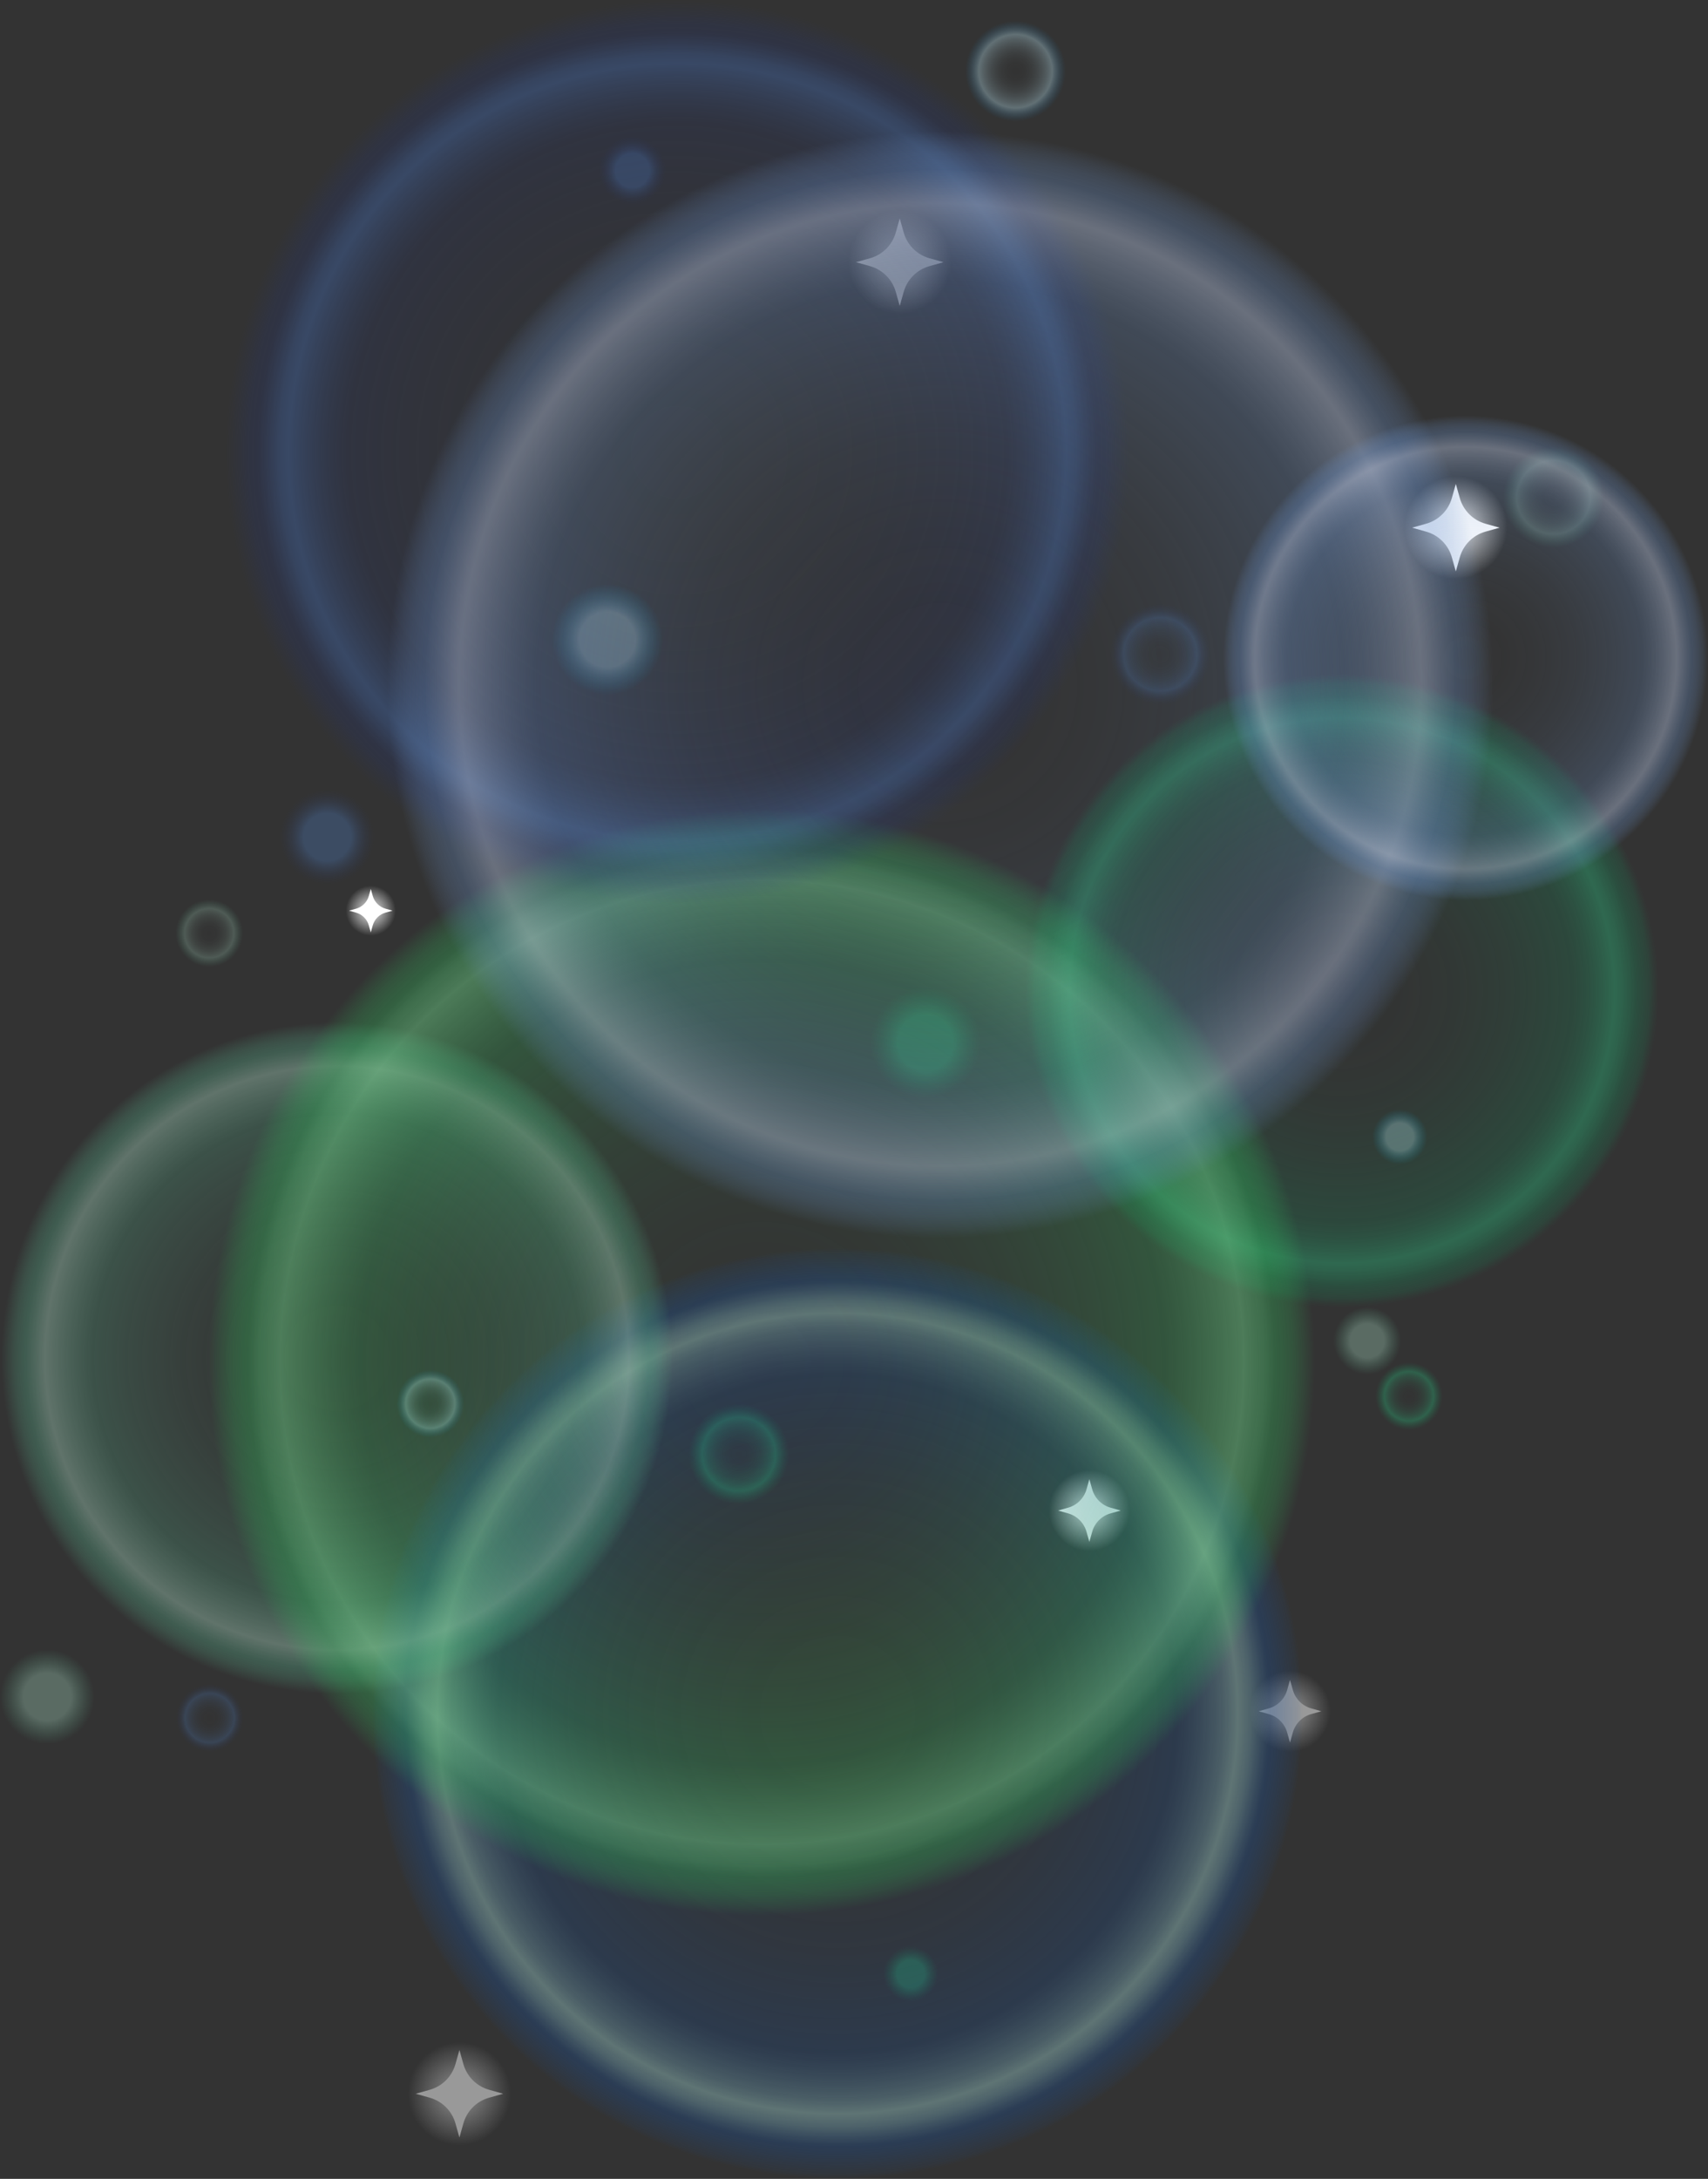 <?xml version="1.0" encoding="UTF-8"?><svg id="Ebene_2" xmlns="http://www.w3.org/2000/svg" xmlns:xlink="http://www.w3.org/1999/xlink" viewBox="0 0 1567.98 1999.37"><rect x="0" y="0" width="1567.98" height="1999.37" fill="#333333" stroke="none"/><defs><style>.cls-1{fill:url(#Unbenannter_Verlauf_59-2);}.cls-1,.cls-2,.cls-3,.cls-4{opacity:.25;}.cls-5{fill:url(#Unbenannter_Verlauf_14-4);}.cls-6{fill:url(#Unbenannter_Verlauf_14-2);}.cls-7{fill:url(#Unbenannter_Verlauf_14-3);}.cls-8{fill:url(#Unbenannter_Verlauf_14-5);}.cls-9{fill:url(#Unbenannter_Verlauf_14-6);}.cls-10{fill:url(#Unbenannter_Verlauf_48-2);}.cls-10,.cls-11,.cls-12,.cls-13,.cls-14,.cls-15,.cls-16,.cls-17,.cls-18,.cls-19,.cls-20,.cls-21{opacity:.35;}.cls-11{fill:url(#Unbenannter_Verlauf_36-2);}.cls-12{fill:url(#Unbenannter_Verlauf_52-2);}.cls-2{fill:url(#Unbenannter_Verlauf_59);}.cls-22{fill:url(#Unbenannter_Verlauf_20-2);}.cls-22,.cls-23,.cls-24,.cls-25,.cls-26,.cls-27,.cls-28,.cls-29{opacity:.5;}.cls-13{fill:url(#Unbenannter_Verlauf_36);}.cls-14{fill:url(#Unbenannter_Verlauf_48);}.cls-15{fill:url(#Unbenannter_Verlauf_52);}.cls-23{fill:url(#Unbenannter_Verlauf_12);}.cls-24{fill:url(#Unbenannter_Verlauf_29);}.cls-25{fill:url(#Unbenannter_Verlauf_20);}.cls-30{fill:#fff;}.cls-31{fill:url(#Unbenannter_Verlauf_14);}.cls-27{fill:url(#Unbenannter_Verlauf_111);}.cls-28{fill:url(#Unbenannter_Verlauf_493);}.cls-29{fill:url(#Unbenannter_Verlauf_481);}.cls-3{fill:url(#Unbenannter_Verlauf_361);}.cls-16{fill:url(#Unbenannter_Verlauf_350);}.cls-17{fill:url(#Unbenannter_Verlauf_578);}.cls-18{fill:url(#Unbenannter_Verlauf_571);}.cls-4{fill:url(#Unbenannter_Verlauf_361-2);}.cls-19{fill:url(#Unbenannter_Verlauf_350-2);}.cls-20{fill:url(#Unbenannter_Verlauf_571-2);}.cls-21{fill:url(#Unbenannter_Verlauf_578-2);}</style><radialGradient id="Unbenannter_Verlauf_14" cx="1184.24" cy="1570.28" fx="1184.24" fy="1570.28" r="37.19" gradientUnits="userSpaceOnUse"><stop offset="0" stop-color="#fcea0d"/><stop offset="0" stop-color="#fff" stop-opacity=".94"/><stop offset="1" stop-color="#fff" stop-opacity="0"/></radialGradient><radialGradient id="Unbenannter_Verlauf_14-2" cx="340.4" cy="835.64" fx="340.4" fy="835.64" r="22.99" xlink:href="#Unbenannter_Verlauf_14"/><radialGradient id="Unbenannter_Verlauf_14-3" cx="421.77" cy="1921.26" fx="421.77" fy="1921.26" r="47.17" xlink:href="#Unbenannter_Verlauf_14"/><radialGradient id="Unbenannter_Verlauf_14-4" cx="1000.05" cy="1386.11" fx="1000.05" fy="1386.11" r="37.19" xlink:href="#Unbenannter_Verlauf_14"/><radialGradient id="Unbenannter_Verlauf_14-5" cx="1336.48" cy="484.21" fx="1336.48" fy="484.21" r="47.17" xlink:href="#Unbenannter_Verlauf_14"/><radialGradient id="Unbenannter_Verlauf_14-6" cx="825.99" cy="240.6" fx="825.99" fy="240.6" r="47.17" xlink:href="#Unbenannter_Verlauf_14"/><radialGradient id="Unbenannter_Verlauf_48" cx="1293.44" cy="1281.19" fx="1293.44" fy="1281.19" r="31.02" gradientUnits="userSpaceOnUse"><stop offset="0" stop-color="#29b77a" stop-opacity="0"/><stop offset=".13" stop-color="#29b77a" stop-opacity=".02"/><stop offset=".24" stop-color="#29b77a" stop-opacity=".07"/><stop offset=".34" stop-color="#29b77a" stop-opacity=".17"/><stop offset=".44" stop-color="#29b77a" stop-opacity=".3"/><stop offset=".53" stop-color="#29b77a" stop-opacity=".47"/><stop offset=".62" stop-color="#29b77a" stop-opacity=".67"/><stop offset=".7" stop-color="#29b77a" stop-opacity=".92"/><stop offset=".73" stop-color="#29b77a"/><stop offset=".95" stop-color="#1a9560" stop-opacity=".18"/><stop offset="1" stop-color="#178e5b" stop-opacity="0"/></radialGradient><radialGradient id="Unbenannter_Verlauf_48-2" cx="678.28" cy="1334.3" fx="678.28" fy="1334.3" r="46.21" xlink:href="#Unbenannter_Verlauf_48"/><radialGradient id="Unbenannter_Verlauf_59" cx="192.52" cy="1576.45" fx="192.52" fy="1576.45" r="31.02" gradientUnits="userSpaceOnUse"><stop offset="0" stop-color="#4c7bbe" stop-opacity="0"/><stop offset=".13" stop-color="#4c7bbe" stop-opacity=".02"/><stop offset=".24" stop-color="#4c7bbe" stop-opacity=".07"/><stop offset=".34" stop-color="#4c7bbe" stop-opacity=".16"/><stop offset=".43" stop-color="#4c7bbe" stop-opacity=".29"/><stop offset=".52" stop-color="#4c7bbe" stop-opacity=".45"/><stop offset=".61" stop-color="#4c7bbe" stop-opacity=".65"/><stop offset=".69" stop-color="#4c7bbe" stop-opacity=".88"/><stop offset=".73" stop-color="#4c7bbe"/><stop offset=".94" stop-color="#2e437c" stop-opacity=".22"/><stop offset="1" stop-color="#26346b" stop-opacity="0"/></radialGradient><radialGradient id="Unbenannter_Verlauf_59-2" cx="1065.16" cy="600.36" fx="1065.16" fy="600.36" r="46.21" xlink:href="#Unbenannter_Verlauf_59"/><radialGradient id="Unbenannter_Verlauf_36" cx="849.65" cy="956.82" fx="849.65" fy="956.82" r="50.82" gradientUnits="userSpaceOnUse"><stop offset=".5" stop-color="#29b77a"/><stop offset=".8" stop-color="#1e9e67" stop-opacity=".41"/><stop offset="1" stop-color="#178e5b" stop-opacity="0"/></radialGradient><radialGradient id="Unbenannter_Verlauf_36-2" cx="836.08" cy="1811.25" fx="836.08" fy="1811.25" r="25.25" xlink:href="#Unbenannter_Verlauf_36"/><radialGradient id="Unbenannter_Verlauf_52" cx="580.56" cy="156.46" fx="580.56" fy="156.46" r="31.02" gradientUnits="userSpaceOnUse"><stop offset=".5" stop-color="#4c7bbe"/><stop offset=".89" stop-color="#2e437c" stop-opacity=".22"/><stop offset="1" stop-color="#26346b" stop-opacity="0"/></radialGradient><radialGradient id="Unbenannter_Verlauf_52-2" cx="300.41" cy="768.02" fx="300.41" fy="768.02" r="43.41" xlink:href="#Unbenannter_Verlauf_52"/><radialGradient id="Unbenannter_Verlauf_578" cx="395.04" cy="1288.06" fx="395.04" fy="1288.06" r="31.02" gradientUnits="userSpaceOnUse"><stop offset="0" stop-color="#b8e1ee" stop-opacity="0"/><stop offset=".12" stop-color="#b8e1ee" stop-opacity=".01"/><stop offset=".22" stop-color="#b8e1ee" stop-opacity=".06"/><stop offset=".31" stop-color="#b8e1ee" stop-opacity=".13"/><stop offset=".39" stop-color="#b8e1ee" stop-opacity=".23"/><stop offset=".47" stop-color="#b8e1ee" stop-opacity=".36"/><stop offset=".55" stop-color="#b8e1ee" stop-opacity=".52"/><stop offset=".63" stop-color="#b8e1ee" stop-opacity=".71"/><stop offset=".7" stop-color="#b8e1ee" stop-opacity=".92"/><stop offset=".73" stop-color="#b8e1ee"/><stop offset=".9" stop-color="#4d9fd0" stop-opacity=".37"/><stop offset="1" stop-color="#0d79bf" stop-opacity="0"/></radialGradient><radialGradient id="Unbenannter_Verlauf_578-2" cx="932.28" cy="65.3" fx="932.28" fy="65.3" r="46.21" xlink:href="#Unbenannter_Verlauf_578"/><radialGradient id="Unbenannter_Verlauf_361" cx="192.12" cy="856.32" fx="192.12" fy="856.32" r="31.02" gradientUnits="userSpaceOnUse"><stop offset="0" stop-color="#a3d3bd" stop-opacity="0"/><stop offset=".13" stop-color="#a3d3bd" stop-opacity=".02"/><stop offset=".23" stop-color="#a3d3bd" stop-opacity=".06"/><stop offset=".32" stop-color="#a3d3bd" stop-opacity=".14"/><stop offset=".41" stop-color="#a3d3bd" stop-opacity=".26"/><stop offset=".5" stop-color="#a3d3bd" stop-opacity=".4"/><stop offset=".58" stop-color="#a3d3bd" stop-opacity=".58"/><stop offset=".66" stop-color="#a3d3bd" stop-opacity=".79"/><stop offset=".73" stop-color="#a3d3bd"/><stop offset=".92" stop-color="#6fc09e" stop-opacity=".29"/><stop offset="1" stop-color="#5ab992" stop-opacity="0"/></radialGradient><radialGradient id="Unbenannter_Verlauf_361-2" cx="1426.16" cy="456.36" fx="1426.16" fy="456.36" r="46.21" xlink:href="#Unbenannter_Verlauf_361"/><radialGradient id="Unbenannter_Verlauf_571" cx="557.65" cy="586.82" fx="557.65" fy="586.82" r="50.82" gradientUnits="userSpaceOnUse"><stop offset=".5" stop-color="#b8e1ee"/><stop offset=".73" stop-color="#63c8eb" stop-opacity=".54"/><stop offset="1" stop-color="#00abe9" stop-opacity="0"/></radialGradient><radialGradient id="Unbenannter_Verlauf_571-2" cx="1285.08" cy="1043.25" fx="1285.08" fy="1043.25" r="25.25" xlink:href="#Unbenannter_Verlauf_571"/><radialGradient id="Unbenannter_Verlauf_350" cx="1255.17" cy="1230.32" fx="1255.17" fy="1230.32" r="31.02" gradientUnits="userSpaceOnUse"><stop offset=".5" stop-color="#a3d3bd"/><stop offset=".86" stop-color="#6fc09e" stop-opacity=".29"/><stop offset="1" stop-color="#5ab992" stop-opacity="0"/></radialGradient><radialGradient id="Unbenannter_Verlauf_350-2" cx="43.41" cy="1557.02" fx="43.41" fy="1557.02" r="43.41" xlink:href="#Unbenannter_Verlauf_350"/><radialGradient id="Unbenannter_Verlauf_493" cx="768.85" cy="1572.3" fx="768.85" fy="1572.3" r="427.07" gradientUnits="userSpaceOnUse"><stop offset="0" stop-color="#1852a1" stop-opacity="0"/><stop offset=".17" stop-color="#1852a1" stop-opacity=".02"/><stop offset=".34" stop-color="#1852a1" stop-opacity=".1"/><stop offset=".51" stop-color="#1852a1" stop-opacity=".22"/><stop offset=".67" stop-color="#1852a1" stop-opacity=".39"/><stop offset=".73" stop-color="#1852a1" stop-opacity=".46"/><stop offset=".76" stop-color="#326cab" stop-opacity=".53"/><stop offset=".83" stop-color="#77aec5" stop-opacity=".7"/><stop offset=".86" stop-color="#9fd5d5" stop-opacity=".8"/><stop offset=".87" stop-color="#94cad0" stop-opacity=".78"/><stop offset=".89" stop-color="#76aec5" stop-opacity=".74"/><stop offset=".91" stop-color="#4780b3" stop-opacity=".67"/><stop offset=".93" stop-color="#1852a1" stop-opacity=".6"/><stop offset=".94" stop-color="#1852a1" stop-opacity=".55"/><stop offset=".96" stop-color="#1852a1" stop-opacity=".4"/><stop offset=".99" stop-color="#1852a1" stop-opacity=".16"/><stop offset="1" stop-color="#1852a1" stop-opacity="0"/></radialGradient><radialGradient id="Unbenannter_Verlauf_29" cx="804.83" cy="1095.21" fx="804.83" fy="1095.21" r="290.73" gradientTransform="translate(21.15 291.58) rotate(-26.67)" gradientUnits="userSpaceOnUse"><stop offset="0" stop-color="#178e5b" stop-opacity="0"/><stop offset=".18" stop-color="#178e5b" stop-opacity=".03"/><stop offset=".36" stop-color="#178e5b" stop-opacity=".11"/><stop offset=".54" stop-color="#178e5b" stop-opacity=".25"/><stop offset=".71" stop-color="#178e5b" stop-opacity=".44"/><stop offset=".73" stop-color="#178e5b" stop-opacity=".46"/><stop offset=".78" stop-color="#1c9b65" stop-opacity=".57"/><stop offset=".86" stop-color="#29b77a" stop-opacity=".8"/><stop offset=".88" stop-color="#26b075" stop-opacity=".77"/><stop offset=".91" stop-color="#1e9f67" stop-opacity=".68"/><stop offset=".93" stop-color="#178e5b" stop-opacity=".6"/><stop offset=".94" stop-color="#178e5b" stop-opacity=".54"/><stop offset=".97" stop-color="#178e5b" stop-opacity=".37"/><stop offset=".99" stop-color="#178e5b" stop-opacity=".1"/><stop offset="1" stop-color="#178e5b" stop-opacity="0"/></radialGradient><radialGradient id="Unbenannter_Verlauf_481" cx="5594.4" cy="2463.16" fx="5594.4" fy="2463.16" r="308.07" gradientTransform="translate(5845.96 3836.6) rotate(-178.69)" gradientUnits="userSpaceOnUse"><stop offset="0" stop-color="#5ab992" stop-opacity="0"/><stop offset=".16" stop-color="#5ab992" stop-opacity=".02"/><stop offset=".32" stop-color="#5ab992" stop-opacity=".09"/><stop offset=".47" stop-color="#5ab992" stop-opacity=".19"/><stop offset=".63" stop-color="#5ab992" stop-opacity=".34"/><stop offset=".73" stop-color="#5ab992" stop-opacity=".46"/><stop offset=".77" stop-color="#6fc09e" stop-opacity=".56"/><stop offset=".87" stop-color="#a3d3bd" stop-opacity=".8"/><stop offset=".88" stop-color="#99cfb7" stop-opacity=".77"/><stop offset=".9" stop-color="#80c6a8" stop-opacity=".71"/><stop offset=".93" stop-color="#5ab992" stop-opacity=".6"/><stop offset=".94" stop-color="#5ab992" stop-opacity=".55"/><stop offset=".96" stop-color="#5ab992" stop-opacity=".42"/><stop offset=".98" stop-color="#5ab992" stop-opacity=".22"/><stop offset="1" stop-color="#5ab992" stop-opacity="0"/></radialGradient><radialGradient id="Unbenannter_Verlauf_12" cx="5204.33" cy="2468.07" fx="5204.33" fy="2468.07" r="507.8" gradientTransform="translate(5845.96 3836.6) rotate(-178.69)" gradientUnits="userSpaceOnUse"><stop offset="0" stop-color="#32c65f" stop-opacity="0"/><stop offset=".15" stop-color="#32c65f" stop-opacity=".02"/><stop offset=".31" stop-color="#32c65f" stop-opacity=".08"/><stop offset=".46" stop-color="#32c65f" stop-opacity=".18"/><stop offset=".61" stop-color="#32c65f" stop-opacity=".32"/><stop offset=".73" stop-color="#32c65f" stop-opacity=".46"/><stop offset=".77" stop-color="#44cf6d" stop-opacity=".55"/><stop offset=".87" stop-color="#73e992" stop-opacity=".79"/><stop offset=".87" stop-color="#75ea94" stop-opacity=".8"/><stop offset=".88" stop-color="#6be48c" stop-opacity=".77"/><stop offset=".91" stop-color="#51d778" stop-opacity=".7"/><stop offset=".93" stop-color="#32c65f" stop-opacity=".6"/><stop offset=".94" stop-color="#32c65f" stop-opacity=".56"/><stop offset=".96" stop-color="#32c65f" stop-opacity=".44"/><stop offset=".98" stop-color="#32c65f" stop-opacity=".24"/><stop offset="1" stop-color="#32c65f" stop-opacity="0"/></radialGradient><radialGradient id="Unbenannter_Verlauf_111" cx="5442.15" cy="3333.19" fx="5442.15" fy="3333.19" r="414.85" gradientTransform="translate(6967.19 1096.17) rotate(154.64)" gradientUnits="userSpaceOnUse"><stop offset="0" stop-color="#26346b" stop-opacity="0"/><stop offset=".21" stop-color="#26346b" stop-opacity=".04"/><stop offset=".41" stop-color="#26346b" stop-opacity=".15"/><stop offset=".62" stop-color="#26346b" stop-opacity=".33"/><stop offset=".73" stop-color="#26346b" stop-opacity=".46"/><stop offset=".77" stop-color="#2d437e" stop-opacity=".56"/><stop offset=".86" stop-color="#4068b0" stop-opacity=".8"/><stop offset=".88" stop-color="#3c61a7" stop-opacity=".77"/><stop offset=".9" stop-color="#334f8f" stop-opacity=".71"/><stop offset=".93" stop-color="#26346b" stop-opacity=".6"/><stop offset=".95" stop-color="#26346b" stop-opacity=".52"/><stop offset=".97" stop-color="#26346b" stop-opacity=".3"/><stop offset="1" stop-color="#26346b" stop-opacity="0"/></radialGradient><radialGradient id="Unbenannter_Verlauf_20" cx="5315.44" cy="3037.14" fx="5315.44" fy="3037.14" r="507.8" gradientTransform="translate(6967.19 1096.17) rotate(154.64)" gradientUnits="userSpaceOnUse"><stop offset="0" stop-color="#6d94cd" stop-opacity="0"/><stop offset=".15" stop-color="#6d94cd" stop-opacity=".02"/><stop offset=".3" stop-color="#6d94cd" stop-opacity=".08"/><stop offset=".45" stop-color="#6d94cd" stop-opacity=".17"/><stop offset=".6" stop-color="#6d94cd" stop-opacity=".31"/><stop offset=".73" stop-color="#6d94cd" stop-opacity=".46"/><stop offset=".77" stop-color="#81a2d4" stop-opacity=".55"/><stop offset=".86" stop-color="#b6c7e8" stop-opacity=".78"/><stop offset=".87" stop-color="#bacaea" stop-opacity=".8"/><stop offset=".88" stop-color="#b1c3e6" stop-opacity=".78"/><stop offset=".9" stop-color="#98b2dd" stop-opacity=".71"/><stop offset=".93" stop-color="#7197ce" stop-opacity=".61"/><stop offset=".93" stop-color="#6d94cd" stop-opacity=".6"/><stop offset=".94" stop-color="#6d94cd" stop-opacity=".56"/><stop offset=".96" stop-color="#6d94cd" stop-opacity=".44"/><stop offset=".98" stop-color="#6d94cd" stop-opacity=".25"/><stop offset="1" stop-color="#6d94cd" stop-opacity="0"/></radialGradient><radialGradient id="Unbenannter_Verlauf_20-2" cx="4869.14" cy="2852.78" fx="4869.14" fy="2852.78" r="222.52" xlink:href="#Unbenannter_Verlauf_20"/></defs><g id="design_1"><g><g><g class="cls-26"><path class="cls-30" d="m1212.98,1570.28l-9.26,2.6c-8.18,2.3-14.57,8.69-16.87,16.87l-2.6,9.26-2.62-9.27c-2.3-8.16-8.68-14.55-16.85-16.85l-9.27-2.62,9.26-2.61c8.18-2.3,14.57-8.69,16.87-16.87l2.61-9.26,2.62,9.27c2.3,8.16,8.68,14.55,16.85,16.85l9.27,2.62Z"/><circle class="cls-31" cx="1184.24" cy="1570.28" r="37.19"/></g><g><path class="cls-30" d="m360.33,835.64l-6.43,1.81c-5.67,1.6-10.11,6.03-11.7,11.7l-1.81,6.43-1.81-6.43c-1.6-5.66-6.02-10.09-11.69-11.69l-6.43-1.81,6.43-1.81c5.67-1.6,10.11-6.03,11.7-11.7l1.81-6.43,1.81,6.43c1.6,5.66,6.02,10.09,11.69,11.69l6.43,1.81Z"/><circle class="cls-6" cx="340.4" cy="835.64" r="22.99"/></g><g class="cls-26"><path class="cls-30" d="m461.89,1921.26l-12.93,3.64c-11.42,3.21-20.34,12.14-23.56,23.56l-3.64,12.93-3.65-12.95c-3.22-11.4-12.13-20.31-23.53-23.53l-12.95-3.65,12.93-3.64c11.42-3.21,20.34-12.14,23.56-23.56l3.64-12.93,3.65,12.95c3.22,11.4,12.13,20.31,23.53,23.53l12.95,3.65Z"/><circle class="cls-7" cx="421.77" cy="1921.26" r="47.17"/></g><g><path class="cls-30" d="m1028.78,1386.11l-9.26,2.6c-8.18,2.3-14.57,8.69-16.87,16.87l-2.6,9.26-2.62-9.27c-2.3-8.16-8.68-14.55-16.85-16.85l-9.27-2.62,9.26-2.61c8.18-2.3,14.57-8.69,16.87-16.87l2.61-9.26,2.62,9.27c2.3,8.16,8.68,14.55,16.85,16.85l9.27,2.62Z"/><circle class="cls-5" cx="1000.05" cy="1386.11" r="37.19"/></g><g><path class="cls-30" d="m1376.6,484.21l-12.93,3.64c-11.42,3.21-20.34,12.14-23.56,23.56l-3.64,12.93-3.65-12.95c-3.22-11.4-12.13-20.31-23.53-23.53l-12.95-3.65,12.93-3.64c11.42-3.21,20.34-12.14,23.56-23.56l3.64-12.93,3.65,12.95c3.22,11.4,12.13,20.31,23.53,23.53l12.95,3.65Z"/><circle class="cls-8" cx="1336.48" cy="484.21" r="47.17"/></g><g class="cls-26"><path class="cls-30" d="m866.11,240.6l-12.93,3.64c-11.42,3.21-20.34,12.14-23.56,23.56l-3.64,12.93-3.65-12.95c-3.22-11.4-12.13-20.31-23.53-23.53l-12.95-3.65,12.93-3.64c11.42-3.21,20.34-12.14,23.56-23.56l3.64-12.93,3.65,12.95c3.22,11.4,12.13,20.31,23.53,23.53l12.95,3.65Z"/><circle class="cls-9" cx="825.99" cy="240.6" r="47.17"/></g><circle class="cls-14" cx="1293.44" cy="1281.19" r="31.02"/><circle class="cls-10" cx="678.28" cy="1334.3" r="46.21"/><circle class="cls-2" cx="192.52" cy="1576.45" r="31.02"/><circle class="cls-1" cx="1065.16" cy="600.36" r="46.21"/><circle class="cls-13" cx="849.65" cy="956.82" r="50.82"/><circle class="cls-11" cx="836.08" cy="1811.25" r="25.25"/><circle class="cls-15" cx="580.56" cy="156.46" r="31.02"/><circle class="cls-12" cx="300.41" cy="768.02" r="43.41"/><circle class="cls-17" cx="395.04" cy="1288.06" r="31.02"/><circle class="cls-21" cx="932.28" cy="65.3" r="46.21"/><circle class="cls-3" cx="192.12" cy="856.32" r="31.02"/><circle class="cls-4" cx="1426.16" cy="456.36" r="46.21"/><circle class="cls-18" cx="557.65" cy="586.82" r="50.82"/><circle class="cls-20" cx="1285.08" cy="1043.25" r="25.25"/><circle class="cls-16" cx="1255.17" cy="1230.32" r="31.02"/><circle class="cls-19" cx="43.41" cy="1557.02" r="43.41"/></g><g><circle class="cls-28" cx="768.85" cy="1572.3" r="427.07"/><circle class="cls-24" cx="1231.92" cy="909.04" r="290.73"/><circle class="cls-29" cx="309.34" cy="1246.19" r="308.07"/><circle class="cls-23" cx="699.42" cy="1250.2" r="507.8"/><circle class="cls-27" cx="621.87" cy="414.95" r="414.85"/><circle class="cls-25" cx="863.17" cy="628.2" r="507.8"/><circle class="cls-22" cx="1345.41" cy="603.65" r="222.52"/></g></g></g></svg>